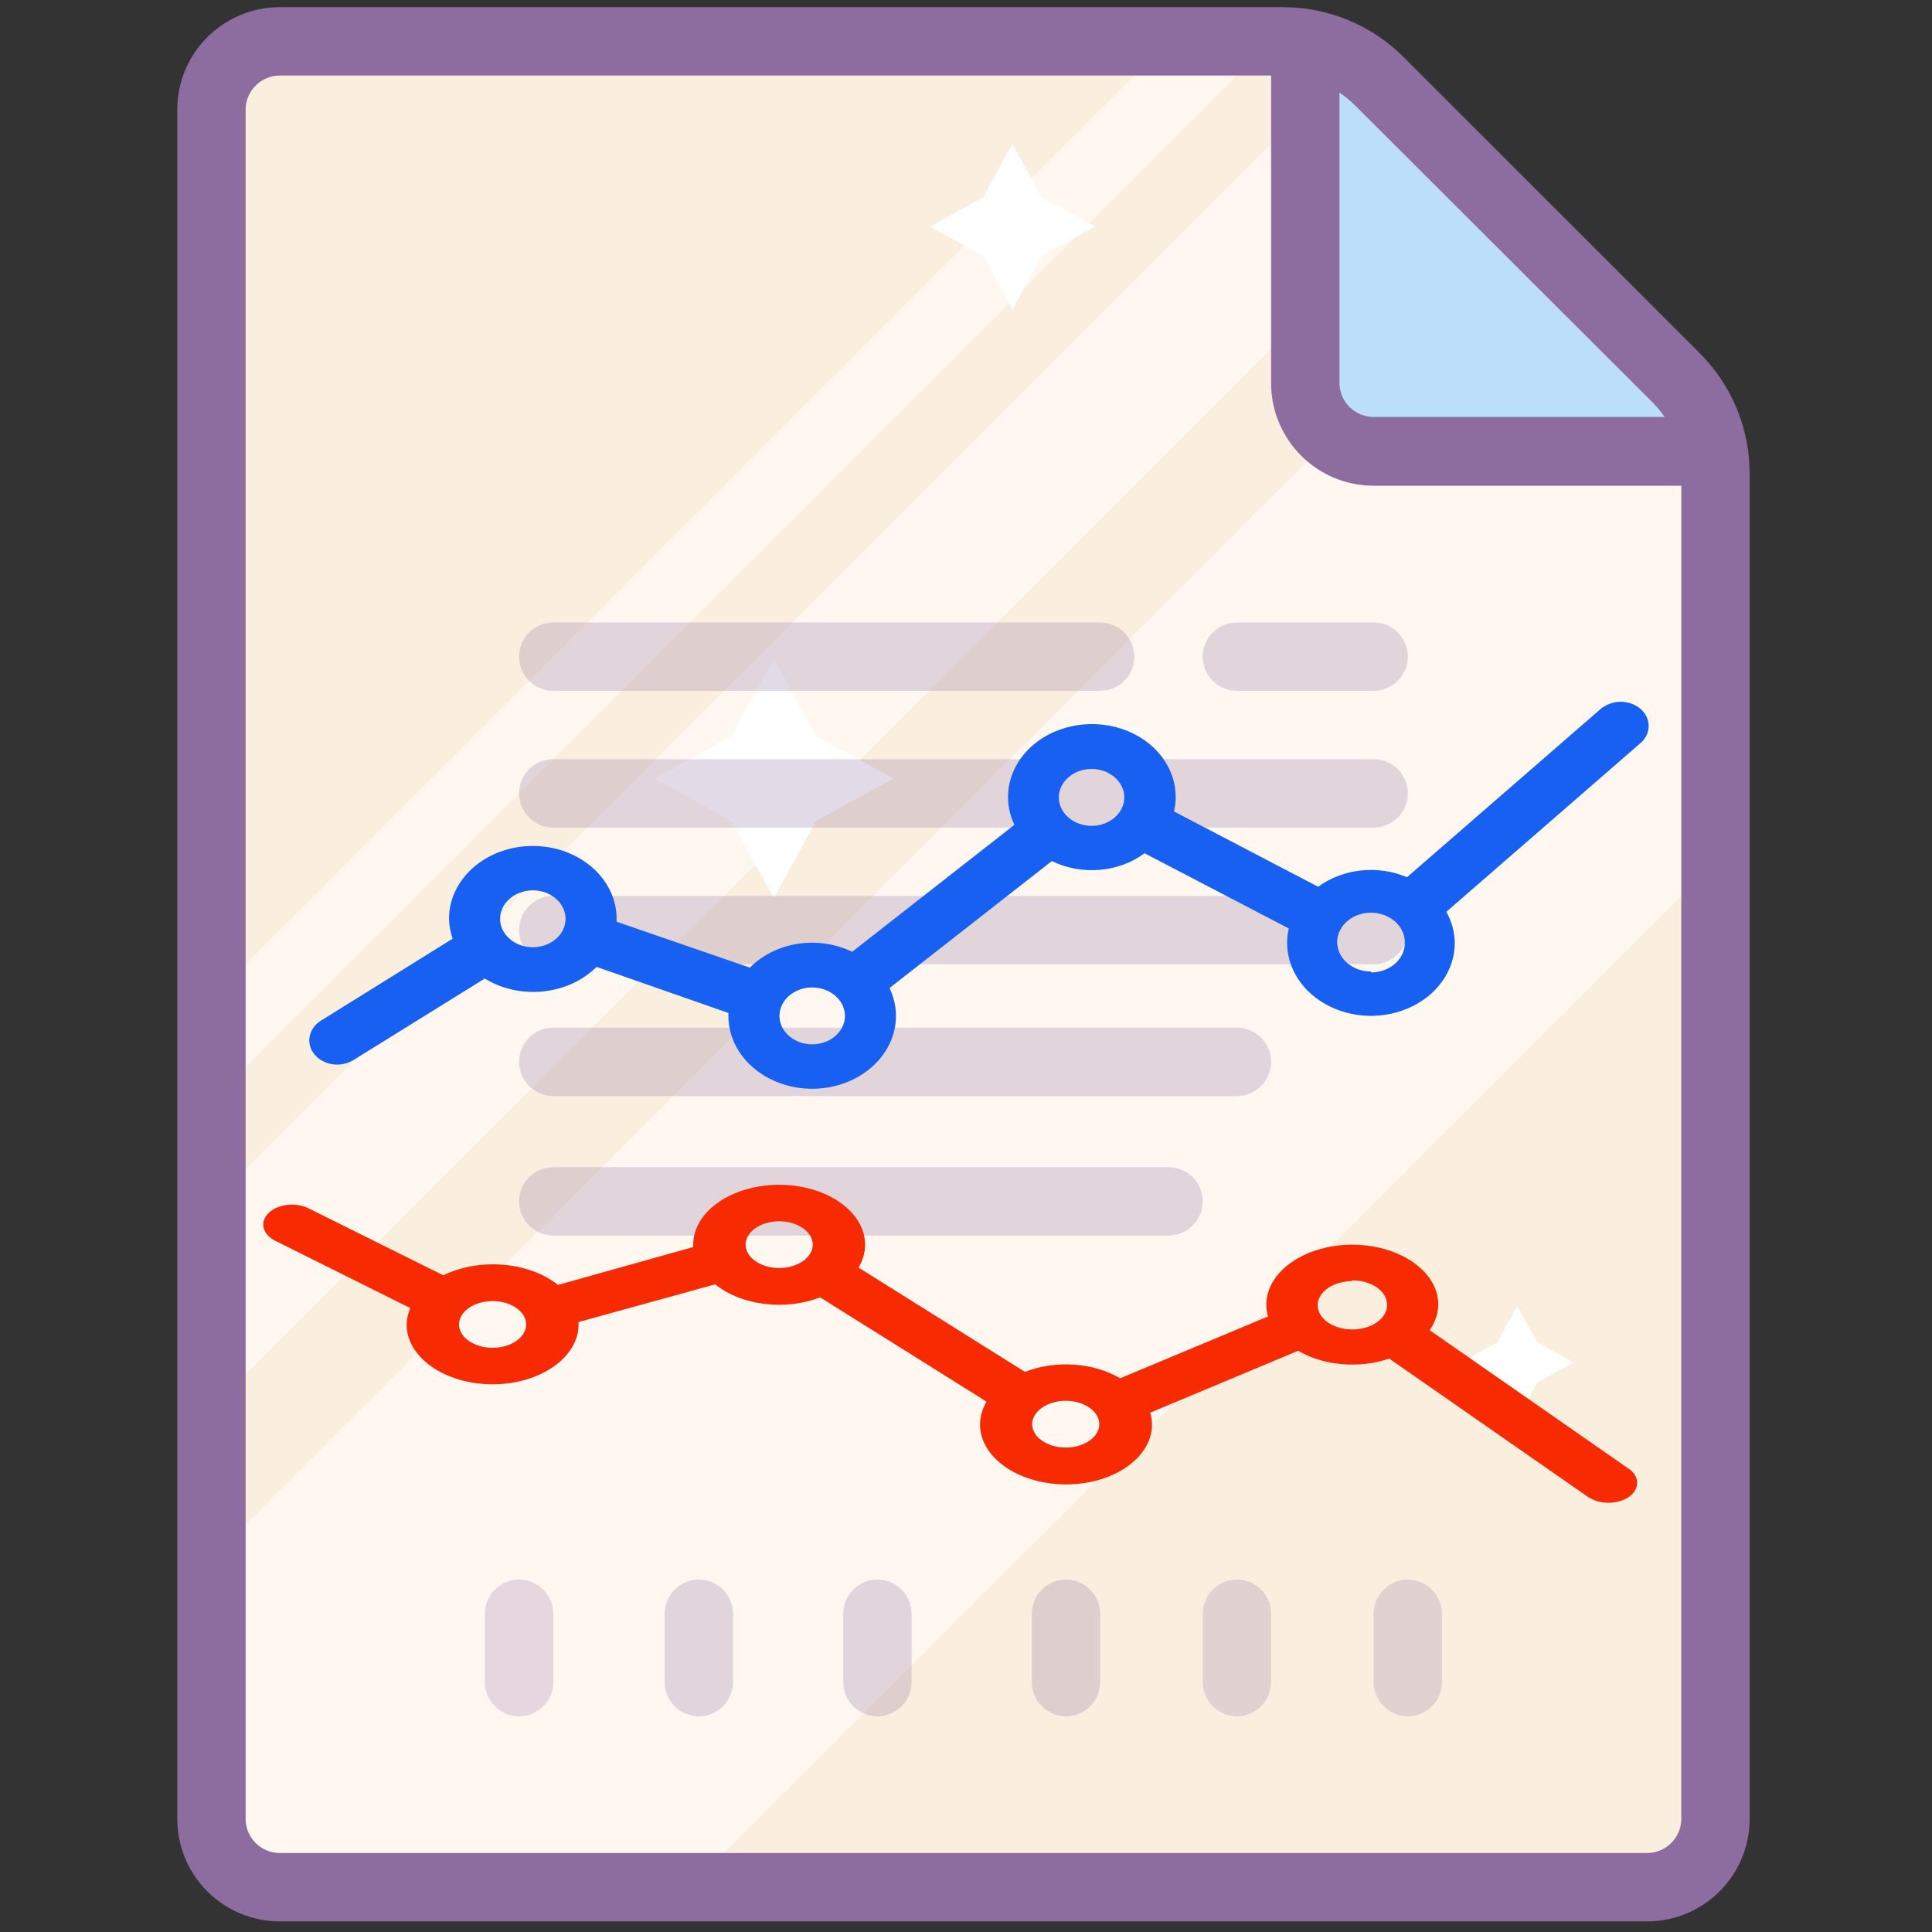 <?xml version="1.0" encoding="utf-8"?>
<svg viewBox="0 0 500 500" xmlns="http://www.w3.org/2000/svg">
  <rect x="0" y="0" width="500" height="500" fill="#333333" stroke="none"/>
  <g transform="matrix(2.75, 0, 0, 2.75, -229.823, -414.137)">
    <g>
      <path style=" fill:#FAEFDE;" d="M 205.154 154.298 L 112.644 154.298 C 107.303 154.298 102.993 158.608 102.993 163.949 L 102.993 318.359 C 102.993 323.687 107.303 328.009 112.644 328.009 L 234.885 328.009 C 240.213 328.009 244.535 323.687 244.535 318.359 L 244.535 193.667 C 244.548 191.129 243.568 188.666 241.796 186.844 L 211.977 157.125 C 210.168 155.316 207.717 154.298 205.154 154.298 Z"/>
      <path style=" fill:#FFF7F0;" d="M 244.535 232.169 L 244.535 215.356 L 243.794 189.872 C 243.317 188.666 242.6 187.573 241.696 186.655 L 227.798 172.757 L 102.993 297.763 L 103.471 320.796 C 104.589 325.018 108.409 327.959 112.769 327.971 L 148.695 327.971 Z"/>
      <path style=" fill:#FFF7F0;" d="M 211.977 157.125 C 211.676 156.836 211.349 156.573 211.01 156.321 L 102.993 264.338 L 103.471 283.161 L 220.761 165.871 Z"/>
      <path style=" fill:#FFF7F0;" d="M 102.993 245.037 L 193.543 154.487 L 203.194 154.487 L 102.993 254.687 Z"/>
      <path style=" fill:#FFFFFF;" d="M 156.4 212.599 L 152.404 219.875 L 145.141 223.858 L 152.404 227.842 L 156.4 235.117 L 160.383 227.842 L 167.659 223.858 L 160.383 219.875 Z"/>
      <path style=" fill:#FFFFFF;" d="M 178.841 164.137 L 176.102 169.151 L 171.088 171.928 L 176.102 174.655 L 178.841 179.706 L 181.605 174.655 L 186.632 171.928 L 181.605 169.151 Z"/>
      <path style=" fill:#FFFFFF;" d="M 226.353 273.511 L 224.493 276.916 L 221.075 278.814 L 224.493 280.686 L 226.353 284.129 L 228.25 280.686 L 231.668 278.814 L 228.25 276.916 Z"/>
      <path style=" fill:#BBDEF9;" d="M 205.933 154.487 L 205.933 193.089 L 244.535 193.089 Z"/>
      <path style=" fill:#8D6C9F;" d="M 243.53 183.828 L 215.672 155.969 C 212.656 152.954 208.559 151.257 204.287 151.27 L 109.904 151.27 C 104.576 151.27 100.254 155.592 100.254 160.92 L 100.254 321.764 C 100.254 327.092 104.576 331.415 109.904 331.415 L 238.579 331.415 C 243.907 331.415 248.23 327.092 248.23 321.764 L 248.23 195.213 C 248.242 190.94 246.546 186.844 243.53 183.828 Z M 238.994 188.364 C 239.459 188.817 239.861 189.307 240.225 189.834 L 212.844 189.834 C 211.072 189.834 209.627 188.402 209.627 186.618 L 209.627 159.312 C 210.155 159.664 210.658 160.078 211.11 160.531 Z M 238.579 324.981 L 109.904 324.981 C 108.133 324.981 106.687 323.536 106.687 321.764 L 106.687 160.92 C 106.687 159.149 108.133 157.703 109.904 157.703 L 203.194 157.703 L 203.194 186.655 C 203.194 191.983 207.516 196.306 212.844 196.306 L 241.796 196.306 L 241.796 321.764 C 241.796 323.536 240.351 324.981 238.579 324.981 Z"/>
      <path style="fill: rgb(141, 108, 159); fill-opacity: 0.25;" d="M 196.76 212.39 C 196.76 214.162 198.205 215.607 199.977 215.607 L 212.844 215.607 C 214.616 215.607 216.061 214.162 216.061 212.39 C 216.061 210.618 214.616 209.173 212.844 209.173 L 199.977 209.173 C 198.205 209.173 196.76 210.618 196.76 212.39 Z"/>
      <path style="fill: rgb(141, 108, 159); fill-opacity: 0.25;" d="M 135.639 215.607 L 187.109 215.607 C 188.881 215.607 190.326 214.162 190.326 212.39 C 190.326 210.618 188.881 209.173 187.109 209.173 L 135.639 209.173 C 133.868 209.173 132.422 210.618 132.422 212.39 C 132.422 214.162 133.868 215.607 135.639 215.607 Z"/>
      <path style="fill: rgb(141, 108, 159); fill-opacity: 0.25;" d="M 135.639 253.74 L 199.977 253.74 C 201.749 253.74 203.194 252.295 203.194 250.523 C 203.194 248.751 201.749 247.306 199.977 247.306 L 135.639 247.306 C 133.868 247.306 132.422 248.751 132.422 250.523 C 132.422 252.295 133.868 253.74 135.639 253.74 Z"/>
      <path style="fill: rgb(141, 108, 159); fill-opacity: 0.25;" d="M 135.639 266.872 L 193.543 266.872 C 195.315 266.872 196.76 265.427 196.76 263.655 C 196.76 261.884 195.315 260.438 193.543 260.438 L 135.639 260.438 C 133.868 260.438 132.422 261.884 132.422 263.655 C 132.422 265.427 133.868 266.872 135.639 266.872 Z"/>
      <path style="fill: rgb(141, 108, 159); fill-opacity: 0.25;" d="M 135.639 228.475 L 212.844 228.475 C 214.616 228.475 216.061 227.03 216.061 225.258 C 216.061 223.486 214.616 222.041 212.844 222.041 L 135.639 222.041 C 133.868 222.041 132.422 223.486 132.422 225.258 C 132.422 227.03 133.868 228.475 135.639 228.475 Z"/>
      <path style="fill: rgb(141, 108, 159); fill-opacity: 0.25;" d="M 135.639 241.342 L 212.844 241.342 C 214.616 241.342 216.061 239.897 216.061 238.125 C 216.061 236.353 214.616 234.908 212.844 234.908 L 135.639 234.908 C 133.868 234.908 132.422 236.353 132.422 238.125 C 132.422 239.897 133.868 241.342 135.639 241.342 Z"/>
      <path style="fill: rgb(141, 108, 159); fill-opacity: 0.25;" d="M 149.338 299.246 C 147.566 299.246 146.121 300.691 146.121 302.463 L 146.121 308.896 C 146.121 310.668 147.566 312.113 149.338 312.113 C 151.11 312.113 152.555 310.668 152.555 308.896 L 152.555 302.463 C 152.555 300.691 151.11 299.246 149.338 299.246 Z"/>
      <path style="fill: rgb(141, 108, 159); fill-opacity: 0.23;" d="M 132.422 299.246 C 130.651 299.246 129.206 300.691 129.206 302.463 L 129.206 308.896 C 129.206 310.668 130.651 312.113 132.422 312.113 C 134.194 312.113 135.639 310.668 135.639 308.896 L 135.639 302.463 C 135.639 300.691 134.194 299.246 132.422 299.246 Z"/>
      <path style="fill: rgb(141, 108, 159); fill-opacity: 0.25;" d="M 183.892 299.246 C 182.121 299.246 180.676 300.691 180.676 302.463 L 180.676 308.896 C 180.676 310.668 182.121 312.113 183.892 312.113 C 185.664 312.113 187.109 310.668 187.109 308.896 L 187.109 302.463 C 187.109 300.691 185.664 299.246 183.892 299.246 Z"/>
      <path style="fill: rgb(141, 108, 159); fill-opacity: 0.23;" d="M 199.977 299.246 C 198.205 299.246 196.76 300.691 196.76 302.463 L 196.76 308.896 C 196.76 310.668 198.205 312.113 199.977 312.113 C 201.749 312.113 203.194 310.668 203.194 308.896 L 203.194 302.463 C 203.194 300.691 201.749 299.246 199.977 299.246 Z"/>
      <path style="fill: rgb(141, 108, 159); fill-opacity: 0.23;" d="M 216.061 299.246 C 214.289 299.246 212.844 300.691 212.844 302.463 L 212.844 308.896 C 212.844 310.668 214.289 312.113 216.061 312.113 C 217.833 312.113 219.278 310.668 219.278 308.896 L 219.278 302.463 C 219.278 300.691 217.833 299.246 216.061 299.246 Z"/>
      <path style="fill: rgb(141, 108, 159); fill-opacity: 0.25;" d="M 166.146 299.246 C 164.374 299.246 162.929 300.691 162.929 302.463 L 162.929 308.896 C 162.929 310.668 164.374 312.113 166.146 312.113 C 167.917 312.113 169.362 310.668 169.362 308.896 L 169.362 302.463 C 169.362 300.691 167.917 299.246 166.146 299.246 Z"/>
    </g>
    <path d="M 234.384 217.161 L 215.979 233.153 C 213.237 231.975 209.952 232.332 207.621 234.046 L 194.053 226.96 C 194.73 224.086 193.222 221.15 190.293 219.668 C 187.367 218.186 183.68 218.499 181.133 220.436 C 178.587 222.372 177.743 225.505 179.037 228.218 L 163.768 240.168 C 160.563 238.606 156.535 239.23 154.143 241.659 L 141.602 237.339 C 141.602 237.339 141.602 237.062 141.602 237.062 C 141.602 233.278 138.07 230.208 133.715 230.208 C 129.36 230.208 125.827 233.278 125.827 237.062 C 125.837 237.695 125.962 238.329 126.165 238.937 L 113.791 246.638 C 112.598 247.37 112.321 248.798 113.165 249.824 C 114.006 250.85 115.649 251.091 116.83 250.359 L 129.195 242.685 C 132.503 244.719 137.053 244.246 139.714 241.587 L 152.12 245.924 C 152.12 245.924 152.12 246.2 152.12 246.2 C 152.12 248.976 154.039 251.475 156.988 252.537 C 159.936 253.598 163.334 253.01 165.583 251.046 C 167.843 249.083 168.51 246.138 167.288 243.577 L 182.561 231.628 C 185.367 233.002 188.845 232.707 191.29 230.895 L 204.857 237.972 C 204.262 240.533 205.393 243.166 207.774 244.764 C 210.146 246.361 213.371 246.647 216.063 245.495 C 218.762 244.344 220.479 241.962 220.479 239.347 C 220.468 238.329 220.202 237.321 219.688 236.402 L 238.092 220.409 C 238.986 219.499 238.923 218.151 237.959 217.304 C 236.983 216.464 235.432 216.412 234.384 217.188 Z M 133.715 239.739 C 132.02 239.739 130.634 238.534 130.634 237.062 C 130.634 235.59 132.02 234.385 133.715 234.385 C 135.41 234.385 136.796 235.59 136.796 237.062 C 136.796 238.534 135.41 239.739 133.715 239.739 Z M 160.007 248.877 C 158.311 248.877 156.926 247.673 156.926 246.2 C 156.926 244.729 158.311 243.523 160.007 243.523 C 161.702 243.523 163.089 244.729 163.089 246.2 C 163.089 247.673 161.702 248.877 160.007 248.877 Z M 186.299 228.316 C 184.604 228.316 183.217 227.111 183.217 225.639 C 183.217 224.167 184.604 222.961 186.299 222.961 C 187.993 222.961 189.38 224.167 189.38 225.639 C 189.38 227.111 187.993 228.316 186.299 228.316 Z M 212.59 242.024 C 211.298 242.015 210.126 241.337 209.645 240.293 C 209.16 239.249 209.449 238.052 210.383 237.267 C 211.317 236.481 212.694 236.267 213.885 236.732 C 215.065 237.187 215.817 238.222 215.775 239.347 C 215.775 240.873 214.346 242.113 212.59 242.113 Z" style="fill: rgb(23, 96, 242);"/>
    <path d="M 233.191 291.59 L 214.313 278.45 C 211.5 279.417 208.13 279.123 205.739 277.715 L 191.821 283.538 C 192.517 285.899 190.967 288.312 187.964 289.53 C 184.964 290.747 181.181 290.49 178.569 288.898 C 175.957 287.308 175.09 284.735 176.42 282.505 L 160.755 272.686 C 157.467 273.969 153.336 273.455 150.882 271.461 L 138.02 275.01 C 138.02 275.01 138.02 275.237 138.02 275.237 C 138.02 278.347 134.396 280.869 129.928 280.869 C 125.461 280.869 121.838 278.347 121.838 275.237 C 121.848 274.716 121.975 274.195 122.185 273.696 L 109.491 267.369 C 108.268 266.767 107.984 265.594 108.849 264.751 C 109.712 263.907 111.398 263.709 112.609 264.31 L 125.293 270.617 C 128.686 268.946 133.354 269.334 136.082 271.519 L 148.808 267.955 C 148.808 267.955 148.808 267.729 148.808 267.729 C 148.808 265.447 150.775 263.395 153.801 262.521 C 156.826 261.648 160.311 262.133 162.618 263.747 C 164.936 265.359 165.62 267.778 164.367 269.885 L 180.032 279.704 C 182.91 278.573 186.479 278.817 188.987 280.305 L 202.903 274.489 C 202.295 272.384 203.452 270.221 205.896 268.909 C 208.329 267.595 211.635 267.361 214.396 268.309 C 217.168 269.253 218.929 271.212 218.929 273.36 C 218.918 274.195 218.644 275.023 218.117 275.779 L 236.995 288.921 C 237.911 289.668 237.847 290.776 236.857 291.473 C 235.857 292.162 234.267 292.206 233.191 291.568 Z M 129.928 273.038 C 128.189 273.038 126.768 274.028 126.768 275.237 C 126.768 276.448 128.189 277.436 129.928 277.436 C 131.668 277.436 133.089 276.448 133.089 275.237 C 133.089 274.028 131.668 273.038 129.928 273.038 Z M 156.898 265.528 C 155.16 265.528 153.739 266.518 153.739 267.729 C 153.739 268.938 155.16 269.928 156.898 269.928 C 158.638 269.928 160.06 268.938 160.06 267.729 C 160.06 266.518 158.638 265.528 156.898 265.528 Z M 183.868 282.423 C 182.129 282.423 180.707 283.414 180.707 284.624 C 180.707 285.834 182.129 286.824 183.868 286.824 C 185.605 286.824 187.028 285.834 187.028 284.624 C 187.028 283.414 185.605 282.423 183.868 282.423 Z M 210.836 271.159 C 209.51 271.167 208.308 271.724 207.813 272.582 C 207.316 273.44 207.614 274.423 208.573 275.068 C 209.53 275.714 210.941 275.89 212.163 275.509 C 213.375 275.134 214.145 274.284 214.104 273.36 C 214.104 272.106 212.638 271.086 210.836 271.086 Z" style="fill: rgb(247, 42, 2);"/>
  </g>
</svg>